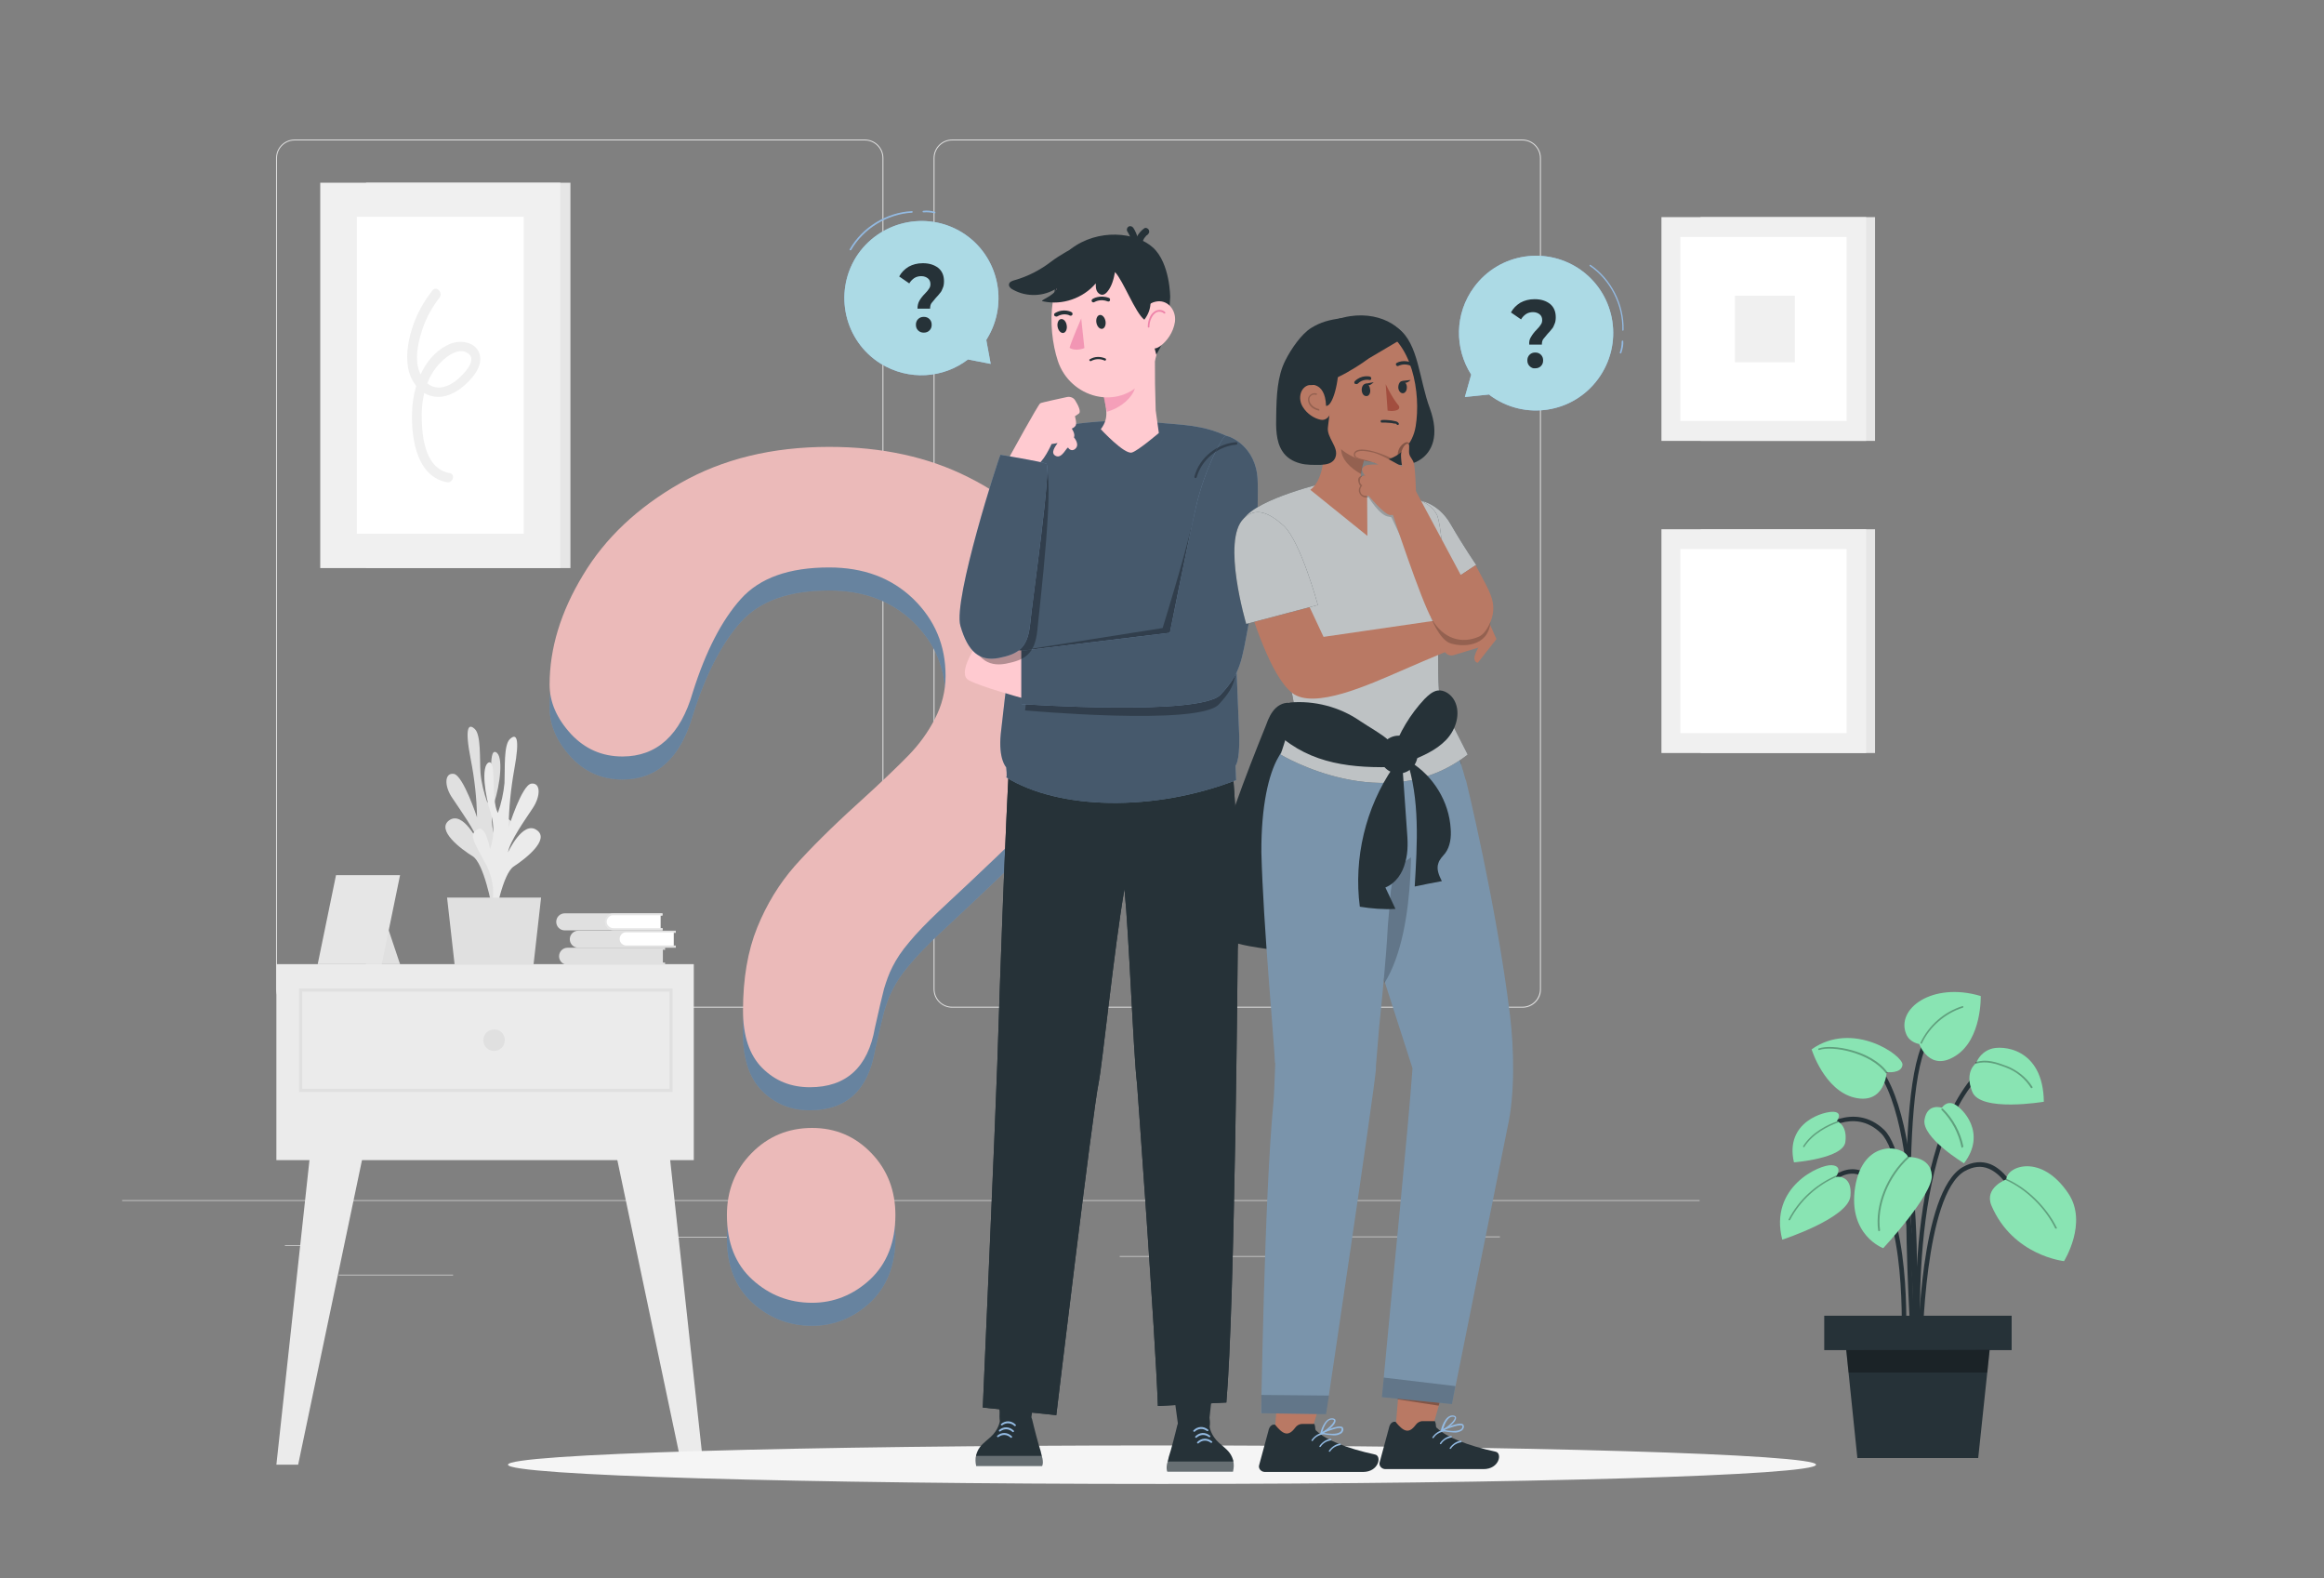 <?xml version="1.0" encoding="utf-8"?>
<!-- Generator: Adobe Illustrator 25.3.0, SVG Export Plug-In . SVG Version: 6.00 Build 0)  -->
<svg version="1.1" id="Layer_1" xmlns="http://www.w3.org/2000/svg" xmlns:xlink="http://www.w3.org/1999/xlink" x="0px" y="0px"
	 viewBox="0 0 736.6 500" style="enable-background:new 0 0 736.6 500;" xml:space="preserve">
<rect x="0" y="0" width="736.6" height="500" fill="#808080" stroke="none"/>
<style type="text/css">
	.st0{fill:#E0E0E0;}
	.st1{fill:#E6E6E6;}
	.st2{fill:#F0F0F0;}
	.st3{fill:#FFFFFF;}
	.st4{fill:#EBEBEB;}
	.st5{fill:#F5F5F5;}
	.st6{fill:#93BAE2;}
	.st7{opacity:0.3;}
	.st8{fill:#EBBAB9;}
	.st9{fill:#ACDAE5;}
	.st10{fill:#263238;}
	.st11{fill:#89E4B3;}
	.st12{opacity:0.3;enable-background:new    ;}
	.st13{opacity:0.3;fill:#FFFFFF;enable-background:new    ;}
	.st14{opacity:0.52;enable-background:new    ;}
	.st15{fill:#FFCAD0;}
	.st16{opacity:0.61;}
	.st17{fill:#EE84AA;}
	.st18{opacity:0.74;fill:#EE84AA;enable-background:new    ;}
	.st19{opacity:0.7;fill:#FFFFFF;enable-background:new    ;}
	.st20{fill:#B97964;}
	.st21{opacity:0.2;enable-background:new    ;}
	.st22{fill:#7A94AB;}
	.st23{fill:#A24E3F;}
	.st24{opacity:0.7;}
</style>
<g id="freepik--background-complete--inject-94">
	<g>
		<g>
			<g>
				<path class="st0" d="M482.6,319.3H301.8c-3.2,0-5.9-2.6-5.9-5.9V50.1c0-3.2,2.6-5.9,5.9-5.9h180.7c3.2,0,5.9,2.6,5.9,5.9v263.3
					C488.5,316.6,485.8,319.3,482.6,319.3L482.6,319.3z M301.8,44.5c-3.1,0-5.6,2.5-5.6,5.6v263.3c0,3.1,2.5,5.6,5.6,5.6h180.7
					c3.1,0,5.6-2.5,5.6-5.6V50.1c0-3.1-2.5-5.6-5.6-5.6H301.8z"/>
				<path class="st0" d="M274.2,319.3H93.4c-3.2,0-5.9-2.6-5.9-5.9V50.1c0-3.2,2.6-5.9,5.9-5.9h180.7c3.2,0,5.9,2.6,5.9,5.9v263.3
					C280,316.6,277.4,319.3,274.2,319.3L274.2,319.3z M93.4,44.5c-3.1,0-5.6,2.5-5.6,5.6v263.3c0,3.1,2.5,5.6,5.6,5.6h180.7
					c3.1,0,5.6-2.5,5.6-5.6V50.1c0-3.1-2.5-5.6-5.6-5.6H93.4z"/>
			</g>
			<rect x="38.7" y="380.3" class="st0" width="500" height="0.2"/>
		</g>
		<rect x="90.3" y="394.6" class="st0" width="16.1" height="0.2"/>
		<rect x="209" y="391.9" class="st0" width="53.5" height="0.2"/>
		<rect x="107.4" y="403.9" class="st0" width="36.2" height="0.2"/>
		<rect x="417" y="391.8" class="st0" width="43.2" height="0.2"/>
		<rect x="469.1" y="391.8" class="st0" width="6.3" height="0.2"/>
		<rect x="354.9" y="398" class="st0" width="53.9" height="0.2"/>
	</g>
	<g>
		<g>
			<rect x="116" y="57.9" class="st1" width="64.8" height="122.1"/>
			<rect x="101.5" y="57.9" class="st2" width="76.1" height="122.1"/>
			<rect x="113.1" y="68.7" class="st3" width="52.9" height="100.4"/>
		</g>
		<path class="st2" d="M137.1,92c-2.7,3.4-4.8,7.1-6.2,11.2s-2.3,8.7-1.6,13.1c0.6,3.7,2.8,7.3,6.3,8.8c3.8,1.6,7.8,0.1,10.9-2.4
			c2.8-2.3,6.5-6.2,5.6-10.2c-1-4.1-5.9-4.9-9.3-3.6c-7.8,3.2-11.5,12.2-12.1,20c-0.6,8.3,0.7,22,11,23.9c1.9,0.3,2.7-2.6,0.8-2.9
			c-7.3-1.3-8.6-10.3-8.8-16.3c-0.3-6.8,1.1-14,6.1-18.9c1.9-1.9,5.5-4.6,8.3-2.9c3.3,1.9-0.5,6-2.2,7.6c-2.1,2.1-5.2,4-8.3,3.2
			c-2.9-0.8-4.6-3.8-5.2-6.6c-0.7-3.9,0.3-8.1,1.5-11.7s3.1-7.1,5.5-10.1C140.4,92.6,138.3,90.5,137.1,92L137.1,92L137.1,92z"/>
	</g>
	<g>
		<rect x="539" y="68.8" class="st1" width="55.3" height="70.9"/>
		<rect x="526.6" y="68.8" class="st2" width="64.9" height="70.9"/>
		<rect x="532.6" y="75.1" class="st3" width="52.7" height="58.3"/>
		<rect x="549.9" y="93.7" class="st2" width="19" height="21.1"/>
	</g>
	<g>
		<rect x="539" y="167.7" class="st1" width="55.3" height="70.9"/>
		<rect x="526.6" y="167.7" class="st2" width="64.9" height="70.9"/>
		<rect x="532.6" y="174" class="st3" width="52.7" height="58.3"/>
		<rect x="428.1" y="192.6" class="st2" width="19" height="21.1"/>
	</g>
	<g>
		<rect x="87.6" y="305.5" class="st4" width="132.3" height="62.1"/>
		<polygon class="st4" points="98.4,364.7 87.6,464.1 94.5,464.1 115.3,364.9 		"/>
		<polygon class="st4" points="212.1,364.7 222.9,464.1 216,464.1 195.1,364.9 		"/>
		<g>
			<polygon class="st0" points="121,288.2 126.8,305.5 116,305.5 			"/>
			<polygon class="st1" points="100.7,305.5 121,305.5 126.8,277.3 106.5,277.3 			"/>
		</g>
		<g>
			<path class="st0" d="M157.8,287c-2.1-5.2-1.9-11,0.5-16.1c4.2-7.9,5.5-9.9,2.6-11.5c-2.8-1.6-3.9,6.4-3.9,6.4
				c-1.3-3.6-1.5-7.6-0.4-11.3c1.9-5.8,3.1-15.2,0.5-16.2s-0.5,11.7-2.6,16.1c-1.1-3.1-1.9-6.2-2.2-9.5c-0.3-4.6,0.2-12-1.8-13.9
				s-3.3-0.6-1.3,9.6c1.2,6.1,1.9,12.3,2,18.4c0,0-4.4-13.4-7.4-13.8c-3-0.4-3,4-0.4,7.7c2.5,3.8,7.4,10.5,8.2,14
				c0,0-4.8-10.1-9.2-7c-4.3,3.1,3.8,9.2,7.4,11.4c3.6,2.2,6.1,16,6.1,16L157.8,287z"/>
			<path class="st4" d="M154.9,290.2c2.1-5.2,1.8-11-0.7-16c-4.3-7.9-5.6-9.8-2.9-11.4c2.7-1.7,4,6.3,4,6.3
				c1.3-3.6,1.4-7.6,0.3-11.3c-1.9-5.7-3.2-15.1-0.7-16.2c2.6-1,0.6,11.7,2.9,16c1.1-3.1,1.8-6.3,2.1-9.5c0.2-4.6-0.3-12,1.7-13.9
				s3.3-0.7,1.4,9.6c-1.1,6.1-1.7,12.3-1.8,18.4c0,0,4.2-13.5,7.2-13.9s3,3.9,0.5,7.7c-2.5,3.8-7.3,10.5-7.9,14.1
				c0,0,4.7-10.2,9.1-7.1c4.4,3-3.7,9.2-7.2,11.5c-3.6,2.2-6,16.1-6,16.1L154.9,290.2z"/>
			<polygon class="st0" points="171.5,284.4 141.7,284.4 144.1,305.7 169.1,305.7 			"/>
		</g>
		<path class="st0" d="M210.1,300.9v4.1h0.7v0.7h-30.9c-1.5,0-2.7-1.2-2.7-2.7s1.2-2.7,2.7-2.7h30.9v0.7L210.1,300.9L210.1,300.9z"
			/>
		<path class="st0" d="M213.5,295.5v4.1h0.7v0.7h-30.9c-1.5,0-2.7-1.2-2.7-2.7s1.2-2.7,2.7-2.7h30.9v0.7h-0.7V295.5z"/>
		<path class="st3" d="M213.5,295.5v4.1h-15c-1.1,0-2.1-0.9-2.1-2.1c0-1.1,0.9-2.1,2-2.1l0,0h15.1V295.5z"/>
		<path class="st0" d="M209.3,290v4.1h0.7v0.7h-31c-1.5,0-2.7-1.2-2.7-2.7s1.2-2.7,2.7-2.7h30.9v0.7h-0.6L209.3,290L209.3,290z"/>
		<path class="st1" d="M209.3,290v4.1h0.7v0.7h-15.6c-1.5,0-2.7-1.2-2.7-2.7s1.2-2.7,2.7-2.7H210v0.7h-0.7V290z"/>
		<path class="st3" d="M209.3,290v4.1h-14.9c-1.1,0-2.1-0.9-2.1-2l0,0c0-1.1,0.9-2.1,2-2.1h0.1H209.3L209.3,290z"/>
		<path class="st0" d="M213.2,346H94.8v-32.8h118.4L213.2,346L213.2,346z M95.8,345h116.4v-30.8H95.8V345L95.8,345z"/>
		<path class="st0" d="M160,329.6c0,1.9-1.5,3.4-3.4,3.4s-3.4-1.5-3.4-3.4s1.5-3.4,3.4-3.4C158.5,326.1,160,327.7,160,329.6z"/>
	</g>
</g>
<g id="freepik--Shadow--inject-94">
	<path class="st5" d="M575.6,464.1c0,3.4-92.8,6.1-207.3,6.1S161,467.5,161,464.1s92.8-6.1,207.3-6.1S575.6,460.8,575.6,464.1z"/>
</g>
<g id="freepik--Question_Mark--inject-94">
	<g>
		<g>
			<path class="st6" d="M257.4,420.1c-7.2,0-13.5-2.4-18.9-7.3s-8.1-11.7-8.1-20.5c0-7.8,2.6-14.3,7.8-19.6c5.2-5.3,11.6-8,19.2-8
				c7.5,0,13.7,2.7,18.8,8c5.1,5.3,7.6,11.9,7.6,19.6c0,8.6-2.7,15.4-8,20.4C270.5,417.6,264.3,420.1,257.4,420.1L257.4,420.1z"/>
			<path class="st6" d="M174.2,224.2c0-11.4,3.5-23,10.6-34.7c7-11.7,17.3-21.4,30.8-29.1c13.5-7.7,29.2-11.5,47.2-11.5
				c16.7,0,31.5,3.2,44.3,9.7c12.8,6.4,22.7,15.2,29.7,26.3s10.5,23.1,10.5,36.1c0,10.2-2,19.2-6,26.9s-8.7,14.3-14.2,19.9
				s-15.3,15-29.5,28.2c-3.9,3.7-7.1,7-9.4,9.8c-2.4,2.8-4.1,5.4-5.3,7.8c-1.2,2.3-2,4.7-2.7,7c-0.6,2.3-1.6,6.5-2.9,12.4
				c-2.2,12.5-9.1,18.8-20.6,18.8c-6,0-11-2-15.1-6.1s-6.1-10.2-6.1-18.2c0-10.1,1.5-18.9,4.5-26.3s7-13.9,11.9-19.5
				c5-5.6,11.6-12.2,20.1-19.9c7.4-6.7,12.7-11.8,16-15.2s6.1-7.2,8.3-11.5c2.2-4.2,3.4-8.8,3.4-13.7c0-9.6-3.4-17.7-10.3-24.4
				c-6.9-6.6-15.7-9.9-26.6-9.9c-12.7,0-22,3.3-28,10s-11.1,16.5-15.2,29.5c-3.9,13.6-11.4,20.4-22.3,20.4c-6.5,0-11.9-2.4-16.3-7.1
				C176.4,234.9,174.2,229.7,174.2,224.2L174.2,224.2z"/>
		</g>
		<g class="st7">
			<path d="M257.4,420.1c-7.2,0-13.5-2.4-18.9-7.3s-8.1-11.7-8.1-20.5c0-7.8,2.6-14.3,7.8-19.6c5.2-5.3,11.6-8,19.2-8
				c7.5,0,13.7,2.7,18.8,8c5.1,5.3,7.6,11.9,7.6,19.6c0,8.6-2.7,15.4-8,20.4C270.5,417.6,264.3,420.1,257.4,420.1L257.4,420.1z"/>
			<path d="M174.2,224.2c0-11.4,3.5-23,10.6-34.7c7-11.7,17.3-21.4,30.8-29.1c13.5-7.7,29.2-11.5,47.2-11.5
				c16.7,0,31.5,3.2,44.3,9.7c12.8,6.4,22.7,15.2,29.7,26.3s10.5,23.1,10.5,36.1c0,10.2-2,19.2-6,26.9s-8.7,14.3-14.2,19.9
				s-15.3,15-29.5,28.2c-3.9,3.7-7.1,7-9.4,9.8c-2.4,2.8-4.1,5.4-5.3,7.8c-1.2,2.3-2,4.7-2.7,7c-0.6,2.3-1.6,6.5-2.9,12.4
				c-2.2,12.5-9.1,18.8-20.6,18.8c-6,0-11-2-15.1-6.1s-6.1-10.2-6.1-18.2c0-10.1,1.5-18.9,4.5-26.3s7-13.9,11.9-19.5
				c5-5.6,11.6-12.2,20.1-19.9c7.4-6.7,12.7-11.8,16-15.2s6.1-7.2,8.3-11.5c2.2-4.2,3.4-8.8,3.4-13.7c0-9.6-3.4-17.7-10.3-24.4
				c-6.9-6.6-15.7-9.9-26.6-9.9c-12.7,0-22,3.3-28,10s-11.1,16.5-15.2,29.5c-3.9,13.6-11.4,20.4-22.3,20.4c-6.5,0-11.9-2.4-16.3-7.1
				C176.4,234.9,174.2,229.7,174.2,224.2L174.2,224.2z"/>
		</g>
		<g>
			<path class="st8" d="M257.4,412.8c-7.2,0-13.5-2.4-18.9-7.3s-8.1-11.7-8.1-20.5c0-7.8,2.6-14.3,7.8-19.6c5.2-5.3,11.6-8,19.2-8
				c7.5,0,13.7,2.7,18.8,8c5.1,5.3,7.6,11.9,7.6,19.6c0,8.6-2.7,15.4-8,20.4C270.5,410.3,264.3,412.8,257.4,412.8L257.4,412.8z"/>
			<path class="st8" d="M174.2,216.9c0-11.4,3.5-23,10.6-34.7c7-11.7,17.3-21.4,30.8-29.1c13.5-7.7,29.2-11.5,47.2-11.5
				c16.7,0,31.5,3.2,44.3,9.7c12.8,6.4,22.7,15.2,29.7,26.3s10.5,23.1,10.5,36.1c0,10.2-2,19.2-6,26.9s-8.7,14.3-14.2,19.9
				s-15.3,15-29.5,28.2c-3.9,3.7-7.1,7-9.4,9.8c-2.4,2.8-4.1,5.4-5.3,7.8c-1.2,2.3-2,4.7-2.7,7c-0.6,2.3-1.6,6.5-2.9,12.4
				c-2.2,12.5-9.1,18.8-20.6,18.8c-6,0-11-2-15.1-6.1s-6.1-10.2-6.1-18.2c0-10.1,1.5-18.9,4.5-26.3s7-13.9,11.9-19.5
				c5-5.6,11.6-12.2,20.1-19.9c7.4-6.7,12.7-11.8,16-15.2s6.1-7.2,8.3-11.5c2.2-4.2,3.4-8.8,3.4-13.7c0-9.6-3.4-17.7-10.3-24.4
				c-6.9-6.6-15.7-9.9-26.6-9.9c-12.7,0-22,3.3-28,10s-11.1,16.5-15.2,29.5c-3.9,13.6-11.4,20.4-22.3,20.4c-6.5,0-11.9-2.4-16.3-7.1
				C176.4,227.6,174.2,222.4,174.2,216.9L174.2,216.9z"/>
		</g>
	</g>
</g>
<g id="freepik--Speech_Bubble_2--inject-94">
	<g>
		<g>
			<path class="st6" d="M501.4,85.8c-10.9-8-26.2-5.7-34.2,5.2c-6.2,8.4-6.2,19.4-0.9,27.7l-2,7.1l7.7-0.8c0.1,0.1,0.2,0.2,0.3,0.3
				c10.9,8,26.2,5.7,34.2-5.2C514.6,109.1,512.2,93.8,501.4,85.8z"/>
			<path class="st9" d="M501.4,85.8c-10.9-8-26.2-5.7-34.2,5.2c-6.2,8.4-6.2,19.4-0.9,27.7l-2,7.1l7.7-0.8c0.1,0.1,0.2,0.2,0.3,0.3
				c10.9,8,26.2,5.7,34.2-5.2C514.6,109.1,512.2,93.8,501.4,85.8z"/>
			<path class="st6" d="M514.4,104.8L514.4,104.8c-0.1,0-0.3-0.1-0.2-0.3c0.2-7.8-3.8-15.8-10.3-20.2c-0.1-0.1-0.1-0.2-0.1-0.3
				c0.1-0.1,0.2-0.1,0.3-0.1c6.6,4.5,10.7,12.6,10.5,20.6C514.6,104.7,514.5,104.8,514.4,104.8z"/>
			<path class="st6" d="M513.6,112C513.5,112,513.5,112,513.6,112c-0.2-0.1-0.3-0.2-0.2-0.3c0.4-1.1,0.6-2.3,0.6-3.5
				c0-0.1,0.1-0.3,0.2-0.3c0.1,0,0.3,0.1,0.3,0.2c0.1,1.2-0.2,2.5-0.6,3.7C513.8,112,513.7,112,513.6,112z"/>
		</g>
		<path class="st10" d="M485.3,106.7c0.4-0.7,1-1.5,1.8-2.3c0.6-0.6,1-1.1,1.3-1.6c0.3-0.4,0.4-0.9,0.4-1.4c0-0.8-0.3-1.4-0.8-1.8
			s-1.2-0.7-2.1-0.7c-0.8,0-1.6,0.2-2.2,0.6s-1.2,1-1.6,1.7l-3.2-2.2c0.7-1.3,1.7-2.3,3-3.1c1.3-0.7,2.7-1.1,4.5-1.1
			c2,0,3.6,0.5,4.9,1.5c1.2,1,1.8,2.4,1.8,4.2c0,0.8-0.1,1.6-0.4,2.2c-0.2,0.6-0.5,1.2-0.9,1.6c-0.3,0.4-0.8,1-1.3,1.5
			c-0.6,0.7-1.1,1.3-1.4,1.7c-0.3,0.5-0.4,1-0.4,1.7h-4C484.6,108.3,484.8,107.4,485.3,106.7L485.3,106.7z M484.8,116
			c-0.5-0.5-0.7-1.1-0.7-1.8c0-0.7,0.2-1.3,0.7-1.8s1.1-0.7,1.8-0.7c0.7,0,1.3,0.2,1.8,0.7s0.7,1.1,0.7,1.8c0,0.7-0.2,1.3-0.7,1.8
			s-1.1,0.7-1.8,0.7C485.9,116.8,485.3,116.5,484.8,116L484.8,116z"/>
	</g>
</g>
<g id="freepik--Speech_Bubble_1--inject-94">
	<g>
		<g>
			<path class="st6" d="M271.3,81.5c-7.1,11.5-3.6,26.6,7.8,33.7c8.9,5.5,19.9,4.7,27.7-1.3l7.2,1.4l-1.4-7.6
				c0.1-0.1,0.2-0.2,0.2-0.3c7.1-11.5,3.6-26.6-7.8-33.7C293.6,66.6,278.5,70.1,271.3,81.5L271.3,81.5z"/>
			<path class="st9" d="M271.3,81.5c-7.1,11.5-3.6,26.6,7.8,33.7c8.9,5.5,19.9,4.7,27.7-1.3l7.2,1.4l-1.4-7.6
				c0.1-0.1,0.2-0.2,0.2-0.3c7.1-11.5,3.6-26.6-7.8-33.7C293.6,66.6,278.5,70.1,271.3,81.5L271.3,81.5z"/>
			<path class="st6" d="M269.5,79.3h-0.1c-0.1-0.1-0.2-0.2-0.1-0.3c4-7,11.7-11.7,19.7-12.1c0.1,0,0.3,0.1,0.3,0.2s-0.1,0.3-0.2,0.3
				c-7.8,0.4-15.4,5-19.3,11.8C269.7,79.3,269.6,79.3,269.5,79.3z"/>
			<path class="st6" d="M296.3,67.6L296.3,67.6c-1.2-0.3-2.4-0.4-3.6-0.3c-0.1,0-0.3-0.1-0.3-0.2s0.1-0.3,0.2-0.3
				c1.2-0.2,2.5,0,3.7,0.3c0.1,0,0.2,0.2,0.2,0.3C296.5,67.5,296.4,67.6,296.3,67.6L296.3,67.6z"/>
		</g>
		<path class="st10" d="M291.4,95.3c0.4-0.7,1-1.5,1.8-2.3c0.6-0.6,1-1.1,1.3-1.6c0.3-0.4,0.4-0.9,0.4-1.4c0-0.8-0.3-1.4-0.8-1.8
			s-1.2-0.7-2.1-0.7c-0.8,0-1.6,0.2-2.2,0.6s-1.2,1-1.6,1.7l-3.2-2.2c0.7-1.3,1.7-2.3,3-3.1c1.3-0.7,2.7-1.1,4.5-1.1
			c2,0,3.6,0.5,4.9,1.5c1.2,1,1.8,2.4,1.8,4.2c0,0.8-0.1,1.6-0.4,2.2c-0.2,0.6-0.5,1.2-0.9,1.6c-0.3,0.4-0.8,1-1.3,1.5
			c-0.6,0.7-1.1,1.3-1.4,1.7c-0.3,0.5-0.4,1-0.4,1.7h-4C290.8,96.9,291,96,291.4,95.3L291.4,95.3z M291,104.7
			c-0.5-0.5-0.7-1.1-0.7-1.8c0-0.7,0.2-1.3,0.7-1.8s1.1-0.7,1.8-0.7c0.7,0,1.3,0.2,1.8,0.7s0.7,1.1,0.7,1.8c0,0.7-0.2,1.3-0.7,1.8
			s-1.1,0.7-1.8,0.7C292.1,105.4,291.5,105.2,291,104.7L291,104.7z"/>
	</g>
</g>
<g id="freepik--Plant--inject-94">
	<g>
		<g>
			<g>
				<path class="st10" d="M607.1,423.7c0-0.6-1.9-55.8-10.9-64.6c-8.7-8.5-18.8-0.3-19.2,0l-0.9-1.1c0.1-0.1,11.4-9.3,21.1,0
					c9.4,9.1,11.2,63.2,11.3,65.5L607.1,423.7z"/>
				<path class="st10" d="M607.9,434.6c-0.1-0.7-6.1-66.4,17.8-93.9l1.1,0.9c-23.6,27.1-17.6,92.2-17.5,92.8L607.9,434.6z"/>
				<path class="st10" d="M607,427.7l-1.4-0.1c0-0.7,4.7-74.7-12.9-90.9l1-1C611.7,352.3,607.2,424.6,607,427.7L607,427.7z"/>
				<path class="st10" d="M609.3,427.6h-1.4c0-2,0.6-50,14.2-57.8c3-1.7,6-2,8.8-0.9c8.2,3.4,12.3,18.1,12.5,18.7L642,388
					c0-0.1-4.1-14.6-11.7-17.7c-2.4-1-4.9-0.7-7.6,0.8C609.9,378.5,609.3,427.1,609.3,427.6z"/>
				<path class="st10" d="M604,427.6l-1.4-0.1c0-0.4,2.1-37.9-8.1-51.1c-2.5-3.2-5.1-4.7-7.9-4.5c-6.6,0.5-12.2,10.2-12.2,10.3
					l-1.2-0.7c0.2-0.4,6-10.5,13.4-11c3.3-0.2,6.4,1.5,9.1,5.1C606.1,389.3,604.1,426.1,604,427.6z"/>
				<path class="st10" d="M606.2,432.7c-0.3-3.6-6.6-89.2,4.5-104.3l1.1,0.8c-10.8,14.7-4.3,102.5-4.3,103.4L606.2,432.7
					L606.2,432.7z"/>
			</g>
			<path class="st11" d="M635.9,373.7c0,0-7.1,2.6-4.7,8.3c6.8,15.9,23,17.6,23,17.6s7.6-12.1,1.4-21.4
				C647,365.3,636.1,369.5,635.9,373.7L635.9,373.7z"/>
			<path class="st11" d="M604.8,366.6c0,0,7.1-0.3,7.5,5.8c0.4,6.1-15.4,23.1-15.4,23.1s-11.3-4.1-8.9-19.4
				C590.5,360.8,603.1,362.8,604.8,366.6z"/>
			<path class="st11" d="M608.3,330.8c0,0-3-0.4-4.1-3.1c-3.4-8,8.2-16.7,23.6-12.1c0,0,0.4,13.6-7.9,18.9
				C611.6,339.9,608.3,330.8,608.3,330.8z"/>
			<path class="st11" d="M581.9,372.9c0,0,2.5-3.4-1.3-3.7c-3.8-0.3-20,6.9-15.7,23.6c0,0,20.9-6.8,21.6-13.8
				C587.2,372,581.9,372.9,581.9,372.9z"/>
			<path class="st11" d="M626.4,336.8c0,0,0.9-3.1,4.5-4.4c3.5-1.3,16.7-0.5,16.9,16.7c0,0-20.2,3.4-22.7-3.2
				C622.5,339.4,626.4,336.8,626.4,336.8z"/>
			<path class="st11" d="M615.5,351c0,0,1.4-2.4,4-1.1s10.3,9.1,3,18.7c0,0-13.6-8.2-12.5-13.9C610.9,349.4,615.5,351,615.5,351z"/>
			<path class="st11" d="M582.2,355.2c0,0,2-2.6-0.9-2.9s-15.7,3.1-12.7,16c0,0,15.7-1.2,16.3-6.5
				C585.6,356.4,582.2,355.2,582.2,355.2z"/>
			<polygon class="st10" points="627,462 588.7,462 584.6,422.3 631.2,422.3 			"/>
			<rect x="578.2" y="416.9" class="st10" width="59.4" height="10.9"/>
		</g>
		<path class="st12" d="M595.5,390.1c-0.1,0-0.2-0.1-0.2-0.2c-1.1-8,2.7-17.4,9.4-23.5c0.1-0.1,0.3-0.1,0.4,0c0.1,0.1,0.1,0.3,0,0.4
			c-6.6,6-10.3,15.3-9.2,23.1C595.8,390,595.7,390.1,595.5,390.1C595.6,390.1,595.5,390.1,595.5,390.1z"/>
		<path class="st12" d="M621.9,363.7c-0.1,0-0.2-0.1-0.2-0.2c-0.9-4.4-3.1-8.6-6.3-11.8c-0.1-0.1-0.1-0.3,0-0.4s0.3-0.1,0.4,0
			c3.3,3.2,5.6,7.5,6.5,12C622.1,363.5,622,363.6,621.9,363.7L621.9,363.7z"/>
		<path class="st12" d="M651.6,389.3c-0.1,0-0.2-0.1-0.2-0.1c-3.1-6.4-9.2-12.4-15.5-15.2c-0.1-0.1-0.2-0.2-0.1-0.3s0.2-0.2,0.3-0.1
			c6.4,2.8,12.6,8.9,15.8,15.4c0.1,0.1,0,0.3-0.1,0.3C651.6,389.3,651.6,389.3,651.6,389.3z"/>
		<path class="st12" d="M643.9,344.8c-0.1,0-0.2,0-0.2-0.1c-1.8-2.9-4.6-5.2-7.8-6.4c-3.4-1.3-6.3-2.2-9.5-1.3c-0.1,0-0.3,0-0.3-0.2
			c0-0.1,0-0.3,0.2-0.3c3.4-1,6.3,0,9.8,1.3c3.3,1.3,6.2,3.6,8.1,6.6c0.1,0.1,0,0.3-0.1,0.3C644,344.8,644,344.8,643.9,344.8z"/>
		<path class="st11" d="M598,339.7c0,0,4.7,0.6,5-2.3s-15.7-14.2-28.8-4.9c0,0,4,13,13.6,15.3C597.5,350.1,598,339.7,598,339.7z"/>
		<path class="st12" d="M597.9,340.1c-0.1,0-0.2,0-0.2-0.1c-4.8-6.4-16.9-8.8-21.1-7.3c-0.1,0-0.3,0-0.3-0.2c0-0.1,0-0.3,0.2-0.3
			c4.2-1.5,16.6,0.6,21.7,7.5c0.1,0.1,0.1,0.3-0.1,0.3C598,340.1,597.9,340.1,597.9,340.1z"/>
		<path class="st12" d="M571.7,363.5L571.7,363.5c-0.2-0.1-0.3-0.2-0.2-0.3c2.7-4.4,7.9-6.9,10.8-7.9c0.1,0,0.3,0,0.3,0.1
			s0,0.3-0.1,0.3c-2.8,1-7.9,3.4-10.6,7.7C571.9,363.5,571.8,363.5,571.7,363.5z"/>
		<path class="st12" d="M567.1,386.7L567.1,386.7c-0.2-0.1-0.3-0.2-0.2-0.3c3.2-6.2,8.6-11.1,15-13.9c0.1,0,0.3,0,0.3,0.1
			c0.1,0.1,0,0.3-0.1,0.3c-6.2,2.7-11.6,7.6-14.7,13.6C567.3,386.6,567.2,386.7,567.1,386.7z"/>
		<path class="st12" d="M608.9,330.7L608.9,330.7c-0.2-0.1-0.3-0.2-0.2-0.3c2.6-5.5,7.5-9.8,13.3-11.6c0.1,0,0.3,0,0.3,0.2
			c0,0.1,0,0.3-0.2,0.3c-5.6,1.8-10.5,6-13,11.4C609.1,330.7,609,330.7,608.9,330.7z"/>
		<polygon class="st12" points="585.2,427.8 585.9,434.9 629.9,434.9 630.6,427.7 		"/>
	</g>
</g>
<g id="freepik--Character_1--inject-94">
	<g>
		<g>
			<polygon class="st10" points="369.7,424.4 373.6,453 382.9,453.5 385.9,425.9 			"/>
			<path class="st10" d="M390.8,466.3H370c0,0-0.5-0.9,0.1-3.2c0.1-0.4,0.2-0.8,0.3-1.2c0,0,0,0,0-0.1c0.2-0.6,0.4-1.4,0.7-2.3
				c1-3.5,2.1-8.1,2.1-8.1s3.5-7.4,7.5-5.6c3.6,1.6,2.7,6.3,2.7,6.3s0.3,2.7,3,5.1c1.7,1.5,3.3,2.6,4.1,4.5c0.1,0.3,0.3,0.7,0.4,1.1
				v0.1C391.1,464,391.1,465.1,390.8,466.3L390.8,466.3z"/>
			<path class="st13" d="M370.1,463.1c-0.5,2.3-0.1,3.2-0.1,3.2h20.9c0.2-1.3,0.3-2.3,0.1-3.2H370.1z"/>
			<path class="st6" d="M382.5,453.4c-1.2-0.9-2.7-0.8-3.8,0.2c-0.3,0.3-0.7-0.2-0.4-0.4c1.3-1.3,3.2-1.4,4.6-0.2
				C383.3,453.2,382.8,453.6,382.5,453.4L382.5,453.4L382.5,453.4z"/>
			<path class="st6" d="M383.1,455.3c-1.2-0.9-2.7-0.8-3.8,0.2c-0.3,0.3-0.7-0.2-0.4-0.4c1.3-1.3,3.2-1.4,4.6-0.2
				C383.9,455.1,383.4,455.6,383.1,455.3L383.1,455.3L383.1,455.3z"/>
			<path class="st6" d="M383.7,457.1c-1.2-0.9-2.7-0.8-3.8,0.2c-0.3,0.3-0.7-0.2-0.4-0.4c1.3-1.3,3.2-1.4,4.6-0.2
				C384.5,456.9,384,457.4,383.7,457.1L383.7,457.1z"/>
		</g>
		<g>
			<polygon class="st10" points="330.5,422.7 326.6,451.3 317.3,451.7 314.3,424.2 			"/>
			<path class="st10" d="M309.4,464.5h20.9c0,0,0.5-0.9-0.1-3.2c-0.1-0.4-0.2-0.8-0.3-1.2c0,0,0,0,0-0.1c-0.2-0.6-0.4-1.4-0.7-2.3
				c-1-3.5-2.1-8.1-2.1-8.1s-3.5-7.4-7.5-5.6c-3.6,1.6-2.7,6.3-2.7,6.3s-0.3,2.7-3,5.1c-1.7,1.5-3.3,2.6-4.1,4.5
				c-0.1,0.3-0.3,0.7-0.4,1.1v0.1C309.1,462.2,309.2,463.3,309.4,464.5L309.4,464.5z"/>
			<path class="st13" d="M330.2,461.3c0.5,2.3,0.1,3.2,0.1,3.2h-20.9c-0.2-1.3-0.3-2.3-0.1-3.2H330.2z"/>
			<path class="st6" d="M317.7,451.6c1.2-0.9,2.7-0.8,3.8,0.2c0.3,0.3,0.7-0.2,0.4-0.4c-1.3-1.3-3.2-1.4-4.6-0.2
				C317,451.4,317.4,451.8,317.7,451.6L317.7,451.6L317.7,451.6z"/>
			<path class="st6" d="M317.1,453.5c1.2-0.9,2.7-0.8,3.8,0.2c0.3,0.3,0.7-0.2,0.4-0.4c-1.3-1.3-3.2-1.4-4.6-0.2
				C316.4,453.4,316.8,453.8,317.1,453.5L317.1,453.5z"/>
			<path class="st6" d="M316.5,455.3c1.2-0.9,2.7-0.8,3.8,0.2c0.3,0.3,0.7-0.2,0.4-0.4c-1.3-1.3-3.2-1.4-4.6-0.2
				C315.8,455.1,316.2,455.6,316.5,455.3L316.5,455.3L316.5,455.3z"/>
		</g>
		<g>
			<path class="st10" d="M390.1,236.7l-43.4,2.6l-26.5-4.6c0,0-1.8,30.3-4.1,102.3c-0.5,15.7-4.6,109-4.6,109l23.3,2.4
				c0,0,11.6-96.8,13.4-105.2c1.1-5.1,5-43.3,8.2-61.5c1.5,15.2,2.8,51.9,4,61.8c0,0,5.8,79.4,6.6,102l21.7-1.1
				c2.7-30.9,3.6-143.6,3.6-143.6l0,0C393.8,277.1,390.1,236.7,390.1,236.7L390.1,236.7z"/>
			<path class="st10" d="M390.1,236.7l-43.4,2.6l-26.5-4.6c0,0-1.8,30.3-4.1,102.3c-0.5,15.7-4.6,109-4.6,109l23.3,2.4
				c0,0,11.6-96.8,13.4-105.2c1.1-5.1,5-43.3,8.2-61.5c1.5,15.2,2.8,51.9,4,61.8c0,0,5.8,79.4,6.6,102l21.7-1.1
				c2.7-30.9,3.6-143.6,3.6-143.6l0,0C393.8,277.1,390.1,236.7,390.1,236.7L390.1,236.7z"/>
		</g>
		<g>
			<g>
				<path class="st6" d="M337.6,134.7c4-0.3,14.4-2.4,29.3-0.8c7.7,0.8,14.1,0.6,22,4.3l3.9,95.4c0.1,7.9-1.2,9-1.2,9
					s0.2,4.5,0.2,4.6c-26.1,10.1-56.3,9.4-72.9-0.9c0.4,0.1,0-3.2,0-3.2s-2.5-2.5-1.7-10.6c2.9-27,9.2-70.6,13.6-94.9
					C331,136.9,337,134.8,337.6,134.7L337.6,134.7z"/>
				<path class="st14" d="M337.6,134.7c4-0.3,14.4-2.4,29.3-0.8c7.7,0.8,14.1,0.6,22,4.3l3.9,95.4c0.1,7.9-1.2,9-1.2,9
					s0.2,4.5,0.2,4.6c-26.1,10.1-56.3,9.4-72.9-0.9c0.4,0.1,0-3.2,0-3.2s-2.5-2.5-1.7-10.6c2.9-27,9.2-70.6,13.6-94.9
					C331,136.9,337,134.8,337.6,134.7L337.6,134.7z"/>
			</g>
			<path class="st12" d="M386,143.5c-1,0-5.2,9.7-7.9,21.5c-2.7,11.8-9.6,34-9.6,34l-41.2,6.5l-2.4,19.6c0,0,55,5,61.4-1.9
				s4.7-8.2,7-20.5c2.1-10.9,3.2-38.3,2.8-45.6C395.6,146.9,387.4,143.5,386,143.5L386,143.5z"/>
		</g>
		<g>
			<path class="st15" d="M308.8,205.5c0,0-5.3,8-1.8,10s16.7,5.6,16.7,5.6v-15L308.8,205.5L308.8,205.5z"/>
			<g>
				<path class="st6" d="M388.5,138.1c-1,0-6.7,10.6-9.4,22.4s-8.3,40-8.3,40l-47,5.7v16.9c0,0,56.7,3.9,63.1-3s6.6-10.4,8.9-22.6
					c2.1-10.9,3.2-38.3,2.8-45.6C398.1,141.5,389.9,138.1,388.5,138.1L388.5,138.1z"/>
				<path class="st14" d="M388.5,138.1c-1,0-6.7,10.6-9.4,22.4s-8.3,40-8.3,40l-47,5.7v16.9c0,0,56.7,3.9,63.1-3s6.6-10.4,8.9-22.6
					c2.1-10.9,3.2-38.3,2.8-45.6C398.1,141.5,389.9,138.1,388.5,138.1L388.5,138.1z"/>
			</g>
			<path class="st12" d="M379.3,151.2c1.6-5.6,6.7-9.8,12.5-10.3c0.5,0,0.5-0.8,0-0.8c-6.1,0.5-11.6,4.9-13.2,10.8
				C378.4,151.5,379.1,151.7,379.3,151.2L379.3,151.2z"/>
		</g>
		<g>
			<path class="st15" d="M340.7,131.9c0,0,0.7,2.3,0.2,3s-1.2,0.9-1.2,0.9s1.2,1.7,0.7,2.8c0,0,1.7,1.9,0.7,3.3
				c-1,1.3-2.2,0.6-2.5,0c-0.4-0.6-1.9,3.5-3.9,2.6s-0.1-3.2,0.5-4.1l-1.9,0.3c0,0-2.8,6.3-4.9,6.6s-7.8-0.3-8.3-2.8
				c0,0,9-16.4,9.6-16.7c0.5-0.3,5.8-1.4,8.5-2c1-0.2,2.1,0.2,2.6,1.1c0.9,1.4,1.9,3.5,1.2,4.1L340.7,131.9"/>
			<path class="st12" d="M319.4,145.9c-0.5,0.7-15.1,45.9-12.7,54.2s6.1,11.3,12.1,10.2c6.1-1.2,9.2-3,10-10.7
				c0.7-7.6,5.9-50.1,2.3-52.3C329.5,146.3,319.4,145.9,319.4,145.9L319.4,145.9z"/>
			<g>
				<path class="st6" d="M317.1,144.1c-0.5,0.7-15.1,45.9-12.7,54.2s6.1,11.3,12.1,10.2c6.1-1.2,9.2-3,10-10.7
					c0.7-7.6,6.9-50.2,5.1-50.9C329.7,146.2,317.1,144.1,317.1,144.1L317.1,144.1z"/>
				<path class="st14" d="M317.1,144.1c-0.5,0.7-15.1,45.9-12.7,54.2s6.1,11.3,12.1,10.2c6.1-1.2,9.2-3,10-10.7
					c0.7-7.6,6.9-50.2,5.1-50.9C329.7,146.2,317.1,144.1,317.1,144.1L317.1,144.1z"/>
			</g>
		</g>
		<g>
			<path class="st15" d="M367.3,137.2c0,0-6.8,5.8-8.6,6.2c-2.4,0.6-9.8-7.4-9.8-7.4c2.9-3.8,1.5-6.7,0.9-11.1l18.7-18
				c0,0-1.9,0-2,0c-0.5,1.6-0.6,11.1-0.2,23.1L367.3,137.2L367.3,137.2z"/>
			<g>
				<g class="st16">
					<path class="st17" d="M359.3,124.1c-1.6,3.1-5,5.4-8.5,6.4c0-0.3-0.2-0.8-0.2-1.1c-0.1-0.5-0.3-1.2-0.4-1.8
						c-0.1-0.6-0.3-1.3-0.5-2c-0.1-0.3-0.2-0.2-0.3-0.4l-0.2-0.5l9.7-6.2C360,118.8,360.5,121.6,359.3,124.1z"/>
				</g>
				<path class="st15" d="M367.1,94.5c-0.3-12-12.8-20-23.9-14.3c-11.3,5.8-11.4,23.6-7.9,34.2c3.9,11.7,19.1,15.9,27.4,5.9
					C368.2,113.5,367.4,106.5,367.1,94.5L367.1,94.5L367.1,94.5z"/>
			</g>
			<path class="st10" d="M350.4,101.8c0.2,1.2-0.3,2.3-1.1,2.4c-0.8,0.1-1.6-0.8-1.8-2c-0.2-1.2,0.3-2.3,1.1-2.4
				C349.4,99.7,350.2,100.6,350.4,101.8z"/>
			<path class="st10" d="M338.1,103.1c0.2,1.2-0.3,2.3-1.1,2.4c-0.8,0.1-1.6-0.8-1.8-2c-0.2-1.2,0.3-2.3,1.1-2.4
				C337.1,101,337.9,101.8,338.1,103.1z"/>
			<path class="st18" d="M342.7,100.9c0,0-2.9,6.6-3.7,9.3c1.9,1.3,4.7,0.1,4.7,0.1L342.7,100.9L342.7,100.9z"/>
			<path class="st10" d="M351.7,95.4c-0.2,0.1-0.4,0.2-0.6,0.1c-2.3-0.9-4,0.1-4.2,0.2c-0.3,0.2-0.6,0.1-0.8-0.1
				c-0.2-0.3-0.1-0.6,0.1-0.8c0.1-0.1,2.3-1.5,5.3-0.4c0.3,0.1,0.4,0.5,0.3,0.7C351.8,95.3,351.7,95.4,351.7,95.4z"/>
			<path class="st10" d="M334.4,100.2c-0.1,0-0.2-0.1-0.2-0.2c-0.2-0.3-0.1-0.6,0.2-0.8c2.7-1.6,5.1-0.4,5.2-0.3
				c0.3,0.1,0.4,0.5,0.3,0.8s-0.5,0.4-0.8,0.3c-0.1-0.1-1.9-1-4.1,0.3C334.8,100.3,334.6,100.3,334.4,100.2L334.4,100.2z"/>
			<path class="st10" d="M363.6,101.7c0,0-1.8-20.3-8.2-21.1s-7.3,5.1-11.5,5.3c-4.2,0.2-4.1-2.9-4.1-2.9c-2.4,1.7-4.1,6.7-5.7,10.5
				c0,0,0.9-11.2,5.3-14.6c8.6-6.6,20.7-5.4,26.1-0.4s5.4,15.7,5.4,15.7c-0.5,8.3-1.2,12.9-4.4,18.2L363.6,101.7L363.6,101.7z"/>
			<g>
				<path class="st15" d="M372.4,102c-0.5,3.3-2.5,6.1-4.7,7.7c-3.4,2.4-5.4-1.4-5.6-5.3c-0.2-3.5,0.1-7.9,4.1-8.8
					C370,94.7,372.9,98.2,372.4,102z"/>
				<path class="st17" d="M364,103.8c-0.1,0-0.2-0.1-0.2-0.2c0-1.1,0.2-2.2,0.7-3.2c0.3-0.7,1-1.6,2-2s2.1-0.2,2.8,0.5
					c0.1,0.1,0.1,0.3,0,0.4s-0.3,0.1-0.4,0c-0.5-0.5-1.4-0.7-2.2-0.4c-0.9,0.4-1.4,1.2-1.7,1.8c-0.5,0.9-0.7,2-0.7,3
					C364.3,103.7,364.2,103.8,364,103.8L364,103.8L364,103.8z"/>
			</g>
			<path class="st10" d="M360.6,85c-0.9-2.8-2.7-5.4-5.4-6.5c-1.3-0.5-2.6-0.8-4-0.9c-3.6-0.3-1.2-1.5-4.9-1.2l-3.4,0.9
				c-2.6,1-7.4,3.8-9.6,5.5c-3.5,2.7-7.5,4.8-11.8,6c-0.7,0.2-1.6,0.5-1.7,1.3c-0.1,0.7,0.6,1.4,1.3,1.7c4.3,2.4,9.8,2.2,13.9-0.5
				c-0.9,2.7-6.2,4-4.3,4.2c6,1.3,12.6-1,16.6-5.7c0,0.8,0,1.6,0.3,2.3c0.3,0.7,1,1.3,1.8,1.3c0.6,0,1.2-0.5,1.6-1
				c1.4-1.7,2-4,2.4-6.2c2.6,2.7,6.4,12.9,9.3,15.1C367.8,94.6,361.5,87.8,360.6,85z"/>
			<path class="st10" d="M345.8,114.4c1.3-0.7,2.8-0.8,4.2-0.2c0.2,0.1,0.4,0.1,0.5-0.1s0.1-0.4-0.1-0.5c-1.6-0.7-3.4-0.7-4.9,0.2
				C345,113.9,345.4,114.6,345.8,114.4L345.8,114.4z"/>
			<path class="st10" d="M360.7,75.7c-0.3-1.2-0.8-2.5-1.5-3.5c-0.3-0.5-1-0.7-1.5-0.4c-0.5,0.3-0.7,1-0.4,1.5
				c0.3,0.5,0.6,1,0.8,1.5l-0.1-0.3c0.2,0.6,0.4,1.2,0.6,1.8c0.1,0.6,0.8,1,1.4,0.8C360.5,76.9,360.8,76.3,360.7,75.7L360.7,75.7z"
				/>
			<path class="st10" d="M361.8,78.3c0-0.1,0-0.2,0-0.3c0-0.1,0-0.3,0-0.3s0,0.2,0,0.1s0-0.1,0-0.2s0-0.2,0.1-0.3
				c0.1-0.2,0.1-0.4,0.2-0.7c0,0,0-0.1,0.1-0.1c0.1-0.2,0.1-0.1,0,0c0.1-0.1,0.1-0.2,0.1-0.3c0.1-0.2,0.2-0.4,0.3-0.6
				c0.1-0.1,0.1-0.2,0.2-0.3c0,0,0.1-0.2,0,0c-0.1,0.1,0,0,0.1-0.1c0.1-0.2,0.3-0.3,0.4-0.5c0.1-0.1,0.2-0.2,0.3-0.2l0.1-0.1
				c0.1-0.1-0.2,0.2,0,0s0.4-0.4,0.5-0.7c0.1-0.3,0-0.6-0.1-0.9c-0.3-0.5-1-0.8-1.5-0.4c-1.9,1.4-3.1,3.6-3.1,6
				c0,0.6,0.5,1.2,1.1,1.1C361.3,79.4,361.8,78.9,361.8,78.3L361.8,78.3L361.8,78.3z"/>
		</g>
	</g>
</g>
<g id="freepik--Character_2--inject-94">
	<g>
		<g>
			<path class="st10" d="M449.5,158.5c0,0,6.2,0.5,10.3,7.6c4.1,7.1,8.1,12.9,8.1,12.9l-13.3,8.8L449.5,158.5L449.5,158.5z"/>
			<path class="st19" d="M449.5,158.5c0,0,6.2,0.5,10.3,7.6c4.1,7.1,8.1,12.9,8.1,12.9l-13.3,8.8L449.5,158.5L449.5,158.5z"/>
		</g>
		<path class="st10" d="M457.2,219.5c-1.5-1-3.4-1.1-5.1-1.1c-13.3-0.1-26.6,1.1-39.7,3.7l-2.3,1.1c-1.8-1.1-4.2-0.3-5.7,1.1
			c-1.5,1.4-2.4,3.4-3.1,5.4c-6.8,16.8-13.2,33.7-17.8,51.2c-1.1,4-2,8.6,0,12.2c2.3,4.3,7.7,5.8,12.5,6.7c15.7,2.8,31.7,3,47.7,3
			c3.9,0,8-0.1,11.2-2.3c4.5-3.1,5.5-9.1,6.1-14.5c1.9-19.7,1.7-39.7-0.6-59.4C460,224,459.4,221,457.2,219.5L457.2,219.5z"/>
		<g>
			<polygon class="st20" points="442.2,454.1 453.2,455.2 461.3,427.2 444.6,425.4 			"/>
			<g>
				<path class="st10" d="M454.8,450.3h-3.9c-0.9,0-1.7,0.5-2.2,1.2c-2.3,3.1-4,1.9-6.4-1c-1.6-0.2-2,1.6-2.1,2.1l-2.9,10.7
					c-0.3,0.9,0.3,1.8,1.2,2.1c0.2,0,0.3,0.1,0.5,0.1h31.2c5,0,6-5,3.9-5.5c-9.2-2-15.7-4.7-18.5-7.4
					C454.8,452.1,455.4,451.7,454.8,450.3z"/>
				<path class="st6" d="M463.3,453.3c0.4-0.3,0.7-0.8,0.7-1.3c0-0.3-0.1-0.5-0.3-0.7c-1.2-0.9-6.2,1.4-6.7,1.7
					c-0.1,0-0.1,0.1-0.1,0.1c0,0.1,0,0.2,0.1,0.3c1.2,0.3,2.4,0.4,3.7,0.5C461.6,454,462.5,453.8,463.3,453.3L463.3,453.3z
					 M463.4,451.7c0.1,0.1,0.2,0.2,0.1,0.3c0,0.4-0.2,0.7-0.5,0.9c-1.1,0.8-3.8,0.5-5.3,0.2C459.8,452.3,462.7,451.3,463.4,451.7z"
					/>
				<path class="st6" d="M457.1,453.5c1.5-0.6,4.6-3,4.4-4.3c0-0.3-0.2-0.6-0.9-0.7c-2.7-0.3-3.9,4.5-3.9,4.7c0,0.1,0,0.2,0.1,0.2
					S456.9,453.4,457.1,453.5L457.1,453.5L457.1,453.5z M460.6,448.9c0.5,0.1,0.5,0.2,0.5,0.3c0.1,0.8-2.1,2.8-3.7,3.7
					c0.3-1.1,1.3-4,3-4H460.6L460.6,448.9z"/>
				<path class="st6" d="M454.2,455.7h-0.1c-0.1-0.1-0.2-0.2-0.1-0.3c0.8-1.2,2.1-2.1,3.5-2.3c0.1,0,0.3,0.1,0.3,0.2
					s-0.1,0.3-0.2,0.3c-1.3,0.2-2.5,0.9-3.2,2C454.3,455.7,454.3,455.7,454.2,455.7z"/>
				<path class="st6" d="M456.6,457.6h-0.1c-0.1-0.1-0.2-0.2-0.1-0.3c0.8-1.2,2.1-2.1,3.5-2.3c0.1,0,0.3,0.1,0.3,0.2
					s-0.1,0.3-0.2,0.3c-1.3,0.2-2.5,0.9-3.2,2C456.8,457.5,456.7,457.6,456.6,457.6z"/>
				<path class="st6" d="M459.7,459.1h-0.1c-0.1-0.1-0.2-0.2-0.1-0.3c0.8-1.2,2.1-2.1,3.5-2.3c0.1,0,0.3,0.1,0.3,0.2
					s-0.1,0.3-0.2,0.3c-1.3,0.2-2.5,0.9-3.2,2C459.8,459.1,459.8,459.1,459.7,459.1z"/>
			</g>
			<polygon class="st12" points="457,442 456,445.4 443,443.4 443.3,440.6 			"/>
		</g>
		<g>
			<polygon class="st20" points="403.9,455 415,456.1 423.1,428.1 406.3,426.3 			"/>
			<g>
				<path class="st10" d="M416.6,451.2h-3.9c-0.9,0-1.7,0.5-2.2,1.2c-2.3,3.1-4,1.9-6.4-1c-1.6-0.2-2,1.6-2.1,2.1l-2.9,10.7
					c-0.3,0.9,0.3,1.8,1.2,2.1c0.2,0,0.3,0.1,0.5,0.1H432c5,0,6-5,3.9-5.5c-9.2-2-15.7-4.7-18.5-7.4
					C416.6,453,417.1,452.6,416.6,451.2L416.6,451.2z"/>
				<path class="st6" d="M425.1,454.2c0.4-0.3,0.7-0.8,0.7-1.3c0-0.3-0.1-0.5-0.3-0.7c-1.2-0.9-6.2,1.4-6.7,1.7
					c-0.1,0-0.1,0.1-0.1,0.1c0,0.1,0,0.2,0.1,0.3c1.2,0.3,2.4,0.4,3.7,0.5C423.4,454.9,424.3,454.7,425.1,454.2L425.1,454.2z
					 M425.1,452.6c0.1,0.1,0.2,0.2,0.1,0.3c0,0.4-0.2,0.7-0.5,0.9c-1.1,0.8-3.8,0.5-5.3,0.2C421.6,453.2,424.5,452.1,425.1,452.6
					L425.1,452.6z"/>
				<path class="st6" d="M418.9,454.4c1.5-0.6,4.6-3,4.4-4.3c0-0.3-0.2-0.6-0.9-0.7c-2.7-0.3-3.9,4.5-3.9,4.7c0,0.1,0,0.2,0.1,0.2
					S418.7,454.3,418.9,454.4L418.9,454.4L418.9,454.4z M422.3,449.8c0.5,0.1,0.5,0.2,0.5,0.3c0.1,0.8-2.1,2.8-3.7,3.7
					c0.3-1.1,1.3-4,3-4H422.3z"/>
				<path class="st6" d="M415.9,456.6h-0.1c-0.1-0.1-0.2-0.2-0.1-0.3c0.8-1.2,2.1-2.1,3.5-2.3c0.1,0,0.3,0.1,0.3,0.2
					s-0.1,0.3-0.2,0.3c-1.3,0.2-2.5,0.9-3.2,2C416.1,456.6,416,456.6,415.9,456.6z"/>
				<path class="st6" d="M418.4,458.5h-0.1c-0.1-0.1-0.2-0.2-0.1-0.3c0.8-1.2,2.1-2.1,3.5-2.3c0.1,0,0.3,0.1,0.3,0.2
					s-0.1,0.3-0.2,0.3c-1.3,0.2-2.5,0.9-3.2,2C418.6,458.4,418.5,458.5,418.4,458.5z"/>
				<path class="st6" d="M421.4,460h-0.1c-0.1-0.1-0.2-0.2-0.1-0.3c0.8-1.2,2.1-2.1,3.5-2.3c0.1,0,0.3,0.1,0.3,0.2s-0.1,0.3-0.2,0.3
					c-1.3,0.2-2.5,0.9-3.2,2C421.6,460,421.5,460,421.4,460z"/>
			</g>
			<polyline class="st12" points="404.8,444.3 405.1,441.5 418.8,442.9 417.8,446.3 			"/>
		</g>
		<path class="st21" d="M463.2,242.1c0,0-8.1,8.6-24,8.7c-15.9,0.1-33.7-9.1-33.7-9.1l2-3.4l45.7,5l8.8-5L463.2,242.1z"/>
		<g>
			<g>
				<path class="st22" d="M464.6,247c0,0,9.7,39.5,14,74.7c1.3,10.7,1.6,25.1-0.8,35.6l-17.6,87.6l-22.2-2.2
					c3.5-37.8,8.3-84.4,9.7-104.2l-25.5-79.3L464.6,247L464.6,247z"/>
				<path class="st21" d="M435.9,301.8c-0.1,0.4,11-44.8,11-44.8s3,36.9-8.1,54.5L435.9,301.8L435.9,301.8z"/>
				<path class="st22" d="M403.6,349.5c0.2-2.2,0.4-6.7,0.6-12.7h-0.1c-0.3-7.8-3.7-43.5-4.3-66.6c-0.1-14.7,2.3-25,5.4-30.3
					c0.2-0.3,0.3-0.5,0.4-0.7c0.5-0.9,0.8-1.3,0.8-1.3c0.7,0.1,1.5,0.2,2.2,0.2c0.3,0,0.5,0,0.8,0.1c27,2,46.8-8.7,46.8-8.7
					c3.2,5.7,4.8,4.5,8.3,17.5c-2.3,3.4-9.6,23.2-23,27.7l-1.6,18.4c-0.6,11.3-1.8,22.6-2.8,32.6l-0.9,11c-0.1,0.7-0.1,1.4-0.1,2.1
					c-0.4,6.3-15.8,109.3-15.8,109.3l-20.6-0.3C399.8,447.8,400.7,379.7,403.6,349.5L403.6,349.5z"/>
			</g>
			<polygon class="st21" points="461.3,439.2 460.2,444.9 438,442.7 438.6,436.5 			"/>
			<polygon class="st21" points="420.3,448.1 421.2,442.2 399.8,442 399.8,447.8 			"/>
		</g>
		<g>
			<path class="st10" d="M401.1,187.9l-6.9-23.5c4.4-6.5,26-11.5,26-11.5l14.2,0.8c0,0,5.5,1.2,10.1,2.7c6.2,2,9.6,3.7,11.1,7.1
				c0,0,2.6,7.7,1,23.5c-0.4,4.4-1.4,27.3-0.2,34.8l8.8,17.3c-26,20.2-59.3,0-59.3,0c1.2-3.6,3.7-11.5,4.3-15
				c-0.4-4.5-1.6-7.4-3.5-15.2C406.4,207.4,401.7,189.3,401.1,187.9L401.1,187.9z"/>
			<path class="st19" d="M401.1,187.9l-6.9-23.5c4.4-6.5,26-11.5,26-11.5l14.2,0.8c0,0,5.5,1.2,10.1,2.7c6.2,2,9.6,3.7,11.1,7.1
				c0,0,2.6,7.7,1,23.5c-0.4,4.4-1.4,27.3-0.2,34.8l8.8,17.3c-26,20.2-59.3,0-59.3,0c1.2-3.6,3.7-11.5,4.3-15
				c-0.4-4.5-1.6-7.4-3.5-15.2C406.4,207.4,401.7,189.3,401.1,187.9L401.1,187.9z"/>
			<polygon class="st21" points="403.8,196.3 405,196.3 408.8,185 407.2,210.6 403.6,197.2 			"/>
		</g>
		<g>
			<path class="st10" d="M431,228.4c-6.4-4.4-14.4-6.5-22.2-5.8l-3.8,10c10.6,9.6,23.7,10.9,38,10.4
				C445,235.7,437.5,232.8,431,228.4z"/>
			<path class="st10" d="M461,222c-1.1-2-3.2-3.5-5.4-3.2c-1.6,0.3-2.9,1.5-4.1,2.7c-4.5,4.8-8,10.6-10.1,16.8l0.8,4.8
				c1.5-0.6,3-1.2,4.4-1.8c4.2-1.7,8.5-3.5,11.7-6.8S463.1,226,461,222z"/>
			<path class="st10" d="M449.3,239.1c0,3.3-2.7,6-6,6s-6-2.7-6-6s2.7-6,6-6S449.3,235.8,449.3,239.1z"/>
			<path class="st10" d="M445.9,262.7c-0.5-7.1-1-14.3-1.5-21.4l-2.8,1.8c-8.8,12.8-12.6,28.9-10.6,44.2c3.7,0.6,7.5,0.9,11.3,0.7
				c-1.1-2.3-2.1-4.5-3.2-6.8c3.3-1.3,5.5-4.6,6.3-8C446.4,269.9,446.2,266.3,445.9,262.7L445.9,262.7z"/>
			<path class="st10" d="M458.1,270.3c1.6-2.2,1.9-5.1,1.7-7.7c-0.5-8.6-5.5-16.7-12.8-21.2l-1.2-0.9c4.3,12.9,3.4,26.8,2.6,40.4
				c2.9-0.6,5.7-1.2,8.6-1.7c-0.9-1.8-1.8-3.8-1.1-5.7C456.3,272.2,457.3,271.3,458.1,270.3L458.1,270.3z"/>
		</g>
		<g>
			<g>
				<path class="st10" d="M435.5,111.7c0,0,2.4,26.1,3.7,33.6c4.1,4.9,20.3,1.4,14-15.9c-3.4-9.1-3.6-20.6-10-25.3
					C434.3,97.5,435.5,111.7,435.5,111.7L435.5,111.7z"/>
				<g>
					<g>
						<path class="st20" d="M433.3,154.9c-1.5-1.5-2.2-3-1.9-5.2c0.2-1.7,0.7-3.4,1.4-5.1l-2.2-2.4l-11.5-10.8
							c0.6,7.5,1.9,19.5-3.8,23.8l18.1,14.6L433.3,154.9L433.3,154.9z"/>
						<path class="st21" d="M431.4,150.2c-3.1-1.7-6.6-4.7-6.3-8.4c0.1-1.5,0.4-3,0.7-3.9l6.5,8.1
							C431.9,147.3,431.7,148.2,431.4,150.2z"/>
						<path class="st20" d="M416,119.4c1.5,11.4,1.8,16.3,8,22c9.2,8.7,22.8,5.2,24.7-6.3c1.7-10.3-0.9-27.2-12.3-31.6
							C425.1,99.3,414.6,108,416,119.4z"/>
						<path class="st21" d="M441.1,145.2c-9-4.1-12.6-3-11.9-0.7c0.3,1,4.4,1.7,4.4,1.7s0.9,0.1,1.3,0.1s0.6,0.2,0.6,0.3
							C435.2,146.9,440.8,145.6,441.1,145.2L441.1,145.2z"/>
						<path class="st12" d="M446.7,140.5c0,0-0.4-0.6-1.2-0.3s-2.5,1.6-2.5,4c0,0,0.9-0.6,2-1.6C445.7,142,446.7,140.5,446.7,140.5z
							"/>
						<path class="st10" d="M431.6,123.5c0,1.1,0.6,2,1.4,2c0.8,0.1,1.4-0.8,1.3-1.9s-0.6-2-1.4-2
							C432.2,121.6,431.6,122.4,431.6,123.5L431.6,123.5z"/>
						<path class="st10" d="M443.2,122.5c-0.1,1,0.5,2,1.3,2.1c0.7,0.1,1.4-0.7,1.4-1.7c0.1-1-0.5-2-1.3-2.1
							C443.9,120.6,443.3,121.4,443.2,122.5z"/>
						<path class="st10" d="M429.9,121.7c0.1,0,0.3,0,0.4-0.1c1.7-1.7,3.7-1.2,3.7-1.2c0.3,0.1,0.6-0.1,0.6-0.4
							c0.1-0.3-0.1-0.6-0.5-0.7c-0.1,0-2.6-0.6-4.7,1.5c-0.2,0.2-0.2,0.6,0,0.8C429.6,121.6,429.7,121.7,429.9,121.7L429.9,121.7z"
							/>
						<path class="st10" d="M447.9,116.1c0.1,0,0.2-0.1,0.3-0.3c0.1-0.3,0-0.6-0.3-0.7c-2.9-1.4-5.1-0.2-5.2-0.1
							c-0.3,0.1-0.3,0.5-0.2,0.7c0.2,0.3,0.5,0.4,0.8,0.2c0.1,0,1.8-1,4.1,0.1C447.6,116.2,447.7,116.2,447.9,116.1L447.9,116.1z"/>
						<path class="st10" d="M425.1,100.8c-3.9,0.6-6.4,1.2-9.5,3.1s-6.4,6.7-8.2,10.3c-2.6,5.1-2.8,11.4-2.9,17.4
							c-0.1,3.9-0.1,8.2,1.9,11.3c1.3,2.1,3.4,3.3,5.6,3.9c2.1,0.6,4.4,0.5,6.6,0.5c1.8-0.1,4-0.4,4.7-2.5c1.1-3.2-2.9-6.1-2.4-9.5"
							/>
						<path class="st20" d="M412.9,128.9c1.4,2.3,3.7,3.7,5.7,4.1c3.1,0.6,4.4-4.3,3.3-7.3c-1-2.7-4.1-4.4-7-3.7
							C412.1,122.7,411.3,126.3,412.9,128.9z"/>
						<path class="st23" d="M439.2,121.7c0,0,1.9,4.2,4.1,6.8c0.4,0.5,0.2,1.1-0.4,1.4c-1.4,0.6-3.1,0.2-3.1,0.2L439.2,121.7
							L439.2,121.7z"/>
					</g>
					<path class="st10" d="M432.7,121.6l2.7-0.5C435.3,121.1,433.8,123,432.7,121.6z"/>
					<path class="st10" d="M444.4,120.7l2.7-0.3C447.1,120.4,445.4,122.2,444.4,120.7z"/>
				</g>
				<path class="st10" d="M413,113.2c-1.6,2.2,1.5,8.8,1.5,8.8s5.5-1.6,5.8,6.6c2,0.3,4.3-7.4,4-15.1
					C423.8,109,415.7,109.2,413,113.2z"/>
				<path class="st21" d="M418,130.1C417.9,130.1,417.9,130.1,418,130.1c-1.9-0.4-2.7-1.4-3.1-2.1c-0.4-0.9-0.4-1.7-0.2-2.1
					c0.4-0.9,1.5-1.6,2.6-1.2c0.1,0,0.2,0.2,0.1,0.3s-0.2,0.2-0.3,0.1c-0.8-0.3-1.7,0.2-2,0.9c-0.1,0.3-0.2,1,0.2,1.7
					c0.3,0.6,1.1,1.5,2.7,1.9c0.1,0,0.2,0.2,0.2,0.3C418.2,130.1,418.1,130.1,418,130.1L418,130.1z"/>
			</g>
			<path class="st10" d="M445.3,106.8c-2.4-5-12.3-9.7-23.6-4.8c-10.2,4.4-14.6,19.4-7.2,20s19.3-8.4,19.3-8.4L445.3,106.8z"/>
		</g>
		<g>
			<path class="st20" d="M460.2,196.3l11.5,0.3l2.6,5.9l-5.9,7.5c0,0-1.4-0.1-1-2.1c0.4-1.5,1.2-2.7,1.2-2.7l-7.9,2.4
				c-1.5,0.4-3-0.6-3.1-2.2l-0.4-9.1L460.2,196.3L460.2,196.3z"/>
			<path class="st20" d="M392.7,175.3c0,0-0.4,5.7,1.9,12.8c2.3,7.2,8.1,26.2,15,31.5s24.2-2.6,34.6-7.1c10.3-4.5,15.8-6.7,16-6.7
				l-2.9-9.5l-37.8,5.5l-16.2-34.6C403.2,167.2,391.5,167.1,392.7,175.3L392.7,175.3z"/>
			<path class="st21" d="M453.5,195.6c0,0,2.7,7,6.1,8.2s12,1.5,12.8-6.6L453.5,195.6z"/>
		</g>
		<g>
			<path class="st10" d="M394.2,164.3c-7.1,6.9,0.8,33.4,0.8,33.4l22.7-6c0,0-5.4-20-10.8-25.1C402.3,162.5,398.1,160.5,394.2,164.3
				L394.2,164.3z"/>
			<g class="st24">
				<path class="st3" d="M394.2,164.3c-7.1,6.9,0.8,33.4,0.8,33.4l22.7-6c0,0-5.4-20-10.8-25.1C402.3,162.5,398.1,160.5,394.2,164.3
					L394.2,164.3z"/>
			</g>
		</g>
		<path class="st10" d="M437.9,133.9c0.9,0,1.8,0,2.6,0.1c0.4,0,0.9,0.1,1.3,0.2c0.3,0,0.8,0,0.9,0.3c0.3,0.4,0.9,0,0.6-0.4
			c-0.2-0.3-0.5-0.5-0.9-0.6c-0.5-0.1-1-0.2-1.5-0.3c-1-0.1-2-0.2-3-0.1C437.5,133.1,437.5,133.9,437.9,133.9L437.9,133.9
			L437.9,133.9z"/>
		<g>
			<path class="st21" d="M431.4,150.8c0,0-1.2,0.4-0.9,1.7c0.3,1.3,0.7,1.5,0.7,1.5s-1.3,1.4,0.2,3c0,0,0.8,0.9,2.4,0.6
				c0,0,3.5,5.8,6.3,6.1l0.9,0.2l8.1,17l-8.6-30.5L431.4,150.8L431.4,150.8z"/>
			<path class="st20" d="M448.8,156c0,0-0.2-8.3-0.8-9.6c-0.6-1.4-1.4-1.8-1.4-3.3s0.3-2.7-0.6-2.5s-1.7,1.8-1.9,3
				c-0.2,1.2,0.3,4.3,0.3,4.3s-6.5-3.9-9.1-4.5c-2.2-0.5-4.7-0.9-5.6,0.1c-0.4,0.4-0.2,1.1,0.3,1.4c0.4,0.2,1,0.5,2.1,0.7
				c3.6,0.9,4.8,1.6,4.8,1.6s-3.5-0.2-4.4,0.5c-0.9,0.6-0.9,1.1-0.6,1.8c0.2,0.7,0.8,1.2,0.8,1.2s-1.1-0.4-1.6,1.1
				c-0.4,1.5,0.7,2,0.7,2s-1.1,1-0.5,2.4c0.6,1.3,2.5,0.9,2.5,0.9s4.9,5.9,6.8,6.1c1.9,0.1,4.3-1.2,4.1-1.2c-0.2,0,4.3-5.2,4.3-5.2
				L448.8,156L448.8,156z"/>
			<path class="st20" d="M441.3,162.6c0,0,9.1,27.7,12.6,33.7s9.3,7.9,14.9,5.4c1.3-0.6,2.4-2.1,3.3-3.9c2.5-5.5,0.8-9-2.1-14.4
				l-2.3-4.3l-4.7,3.1l-14.3-26.7L441.3,162.6L441.3,162.6z"/>
		</g>
	</g>
</g>
</svg>
